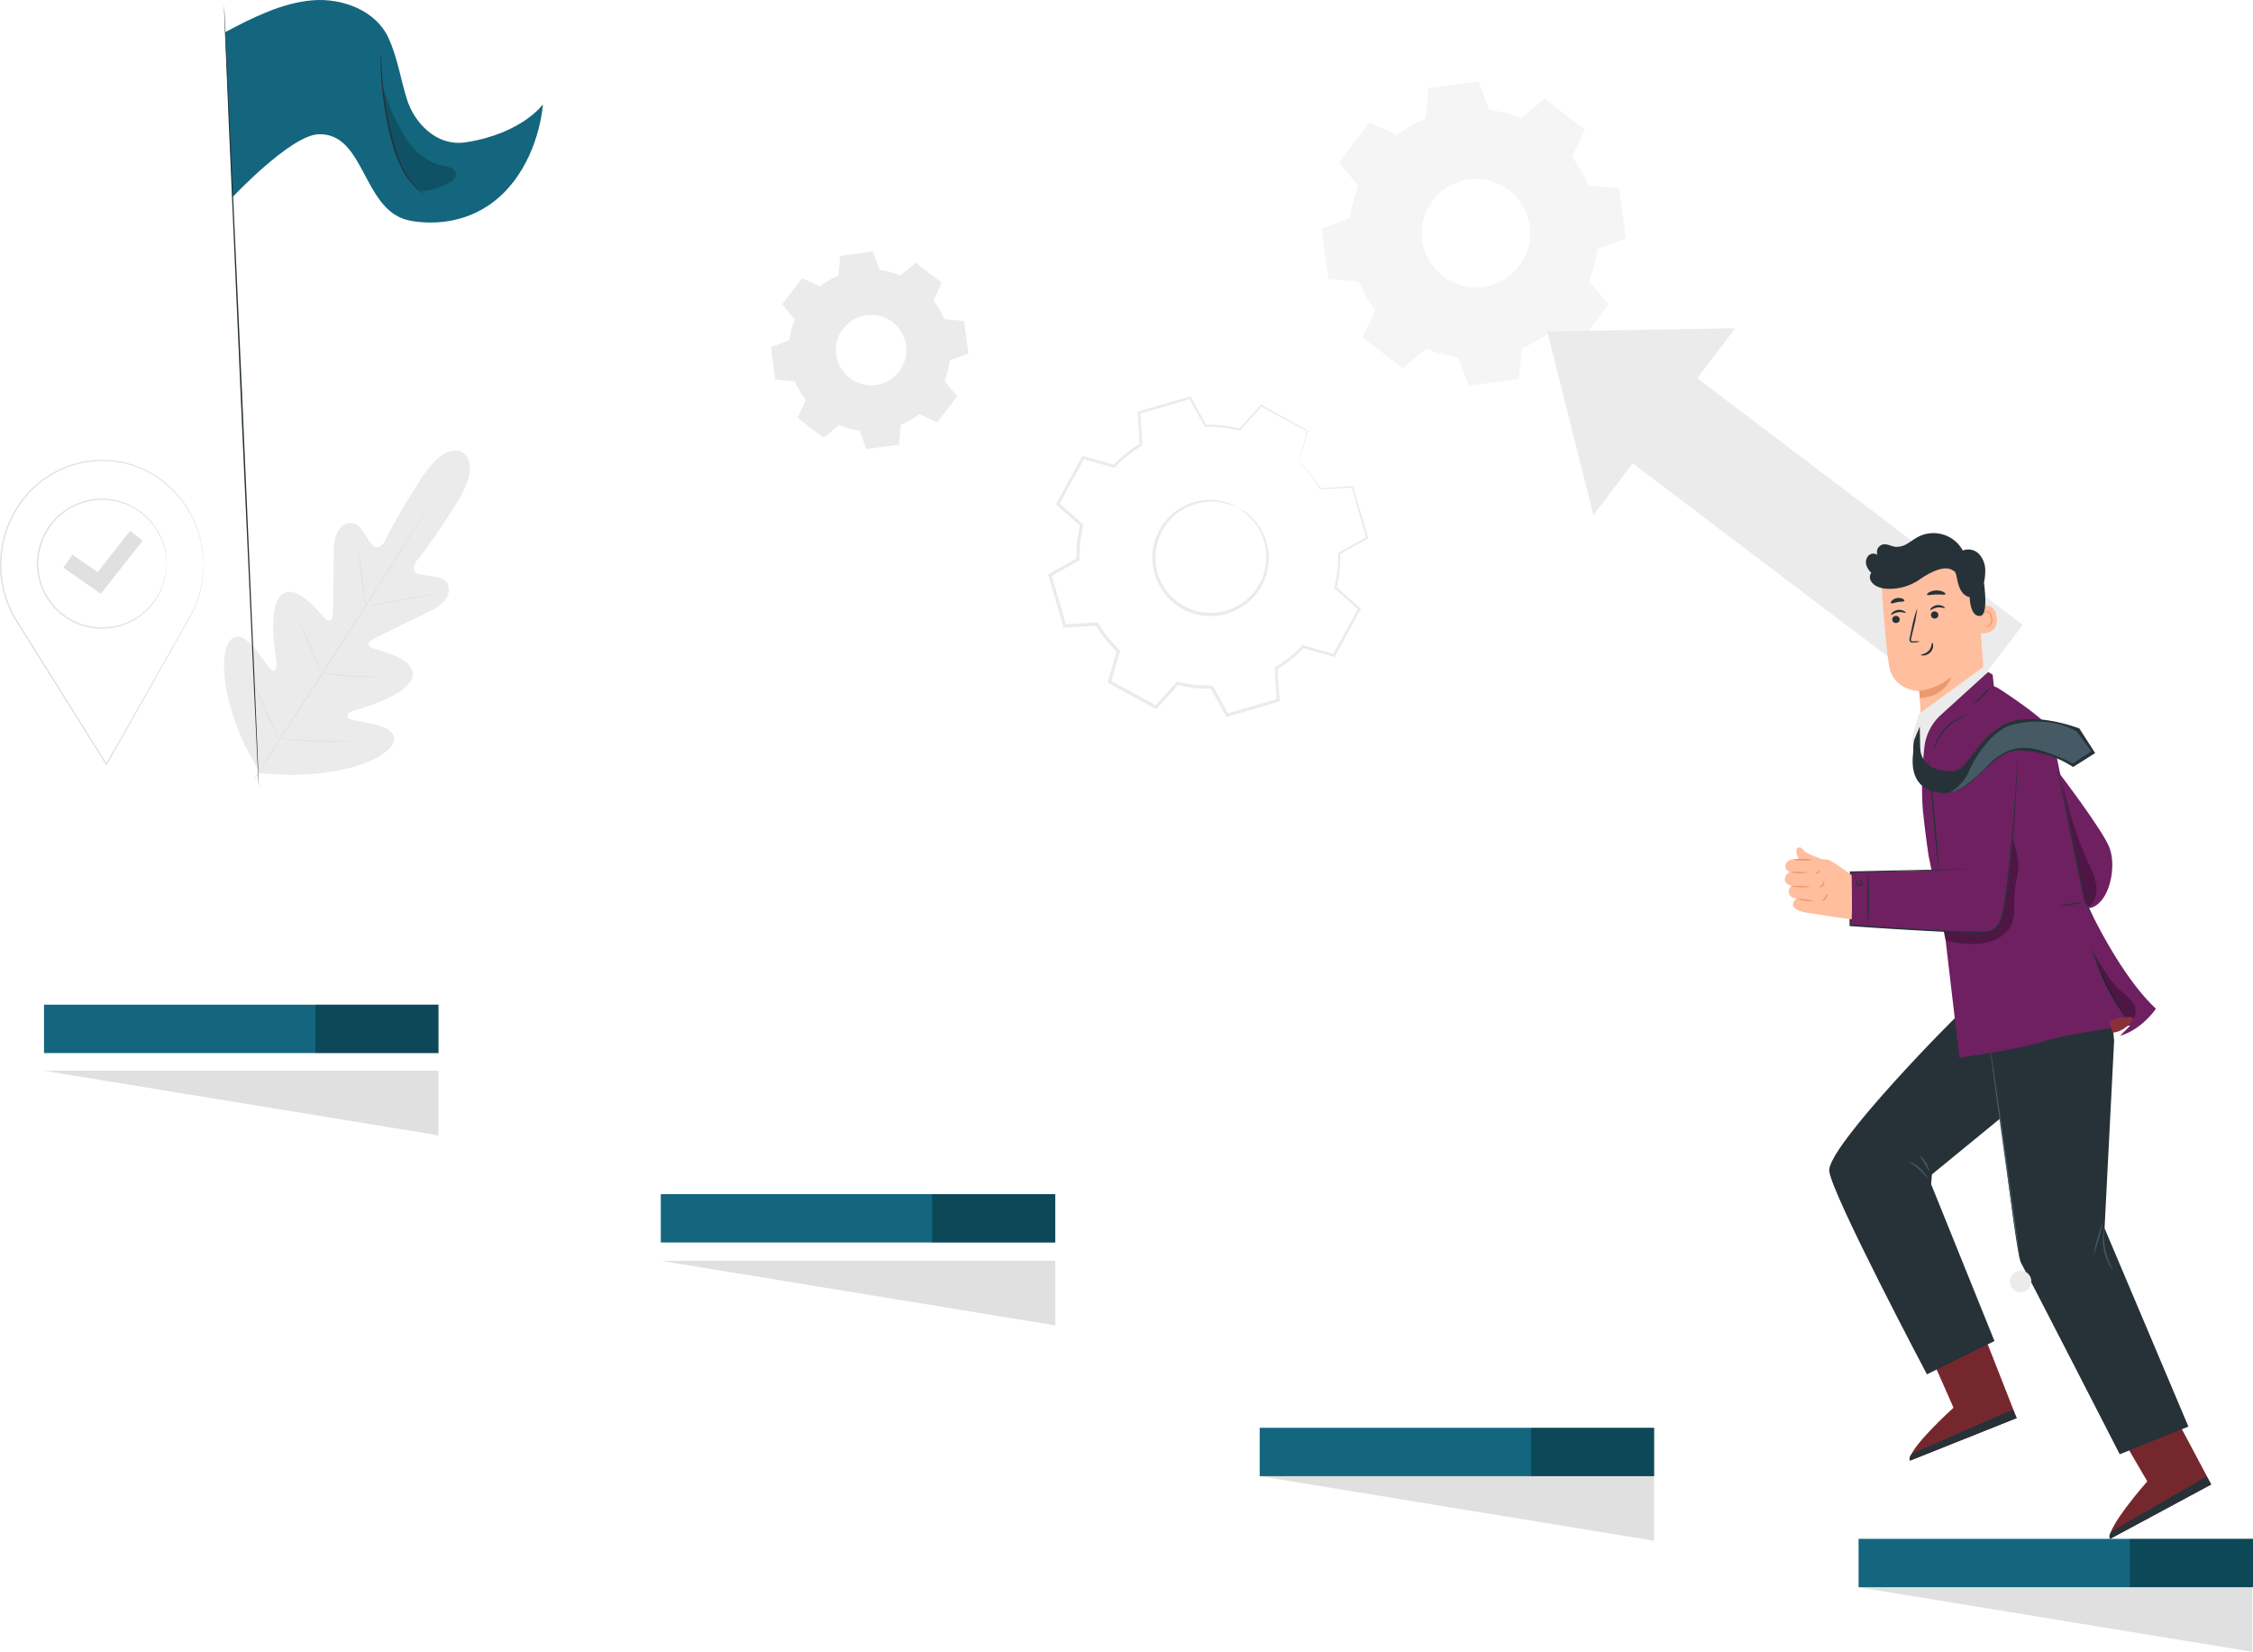 <svg xmlns="http://www.w3.org/2000/svg" width="757.125" height="555.051" viewBox="0 0 757.125 555.051">
  <g id="Group_1457" data-name="Group 1457" transform="translate(-41.785 -38.541)">
    <g id="Group_1277" data-name="Group 1277" transform="translate(41.785 65.856)">
      <g id="Group_1239" data-name="Group 1239" transform="translate(75.284 124.072)">
        <g id="Group_1217" data-name="Group 1217">
          <g id="Group_1216" data-name="Group 1216">
            <path id="Path_1806" data-name="Path 1806" d="M198.167,192.291s-5.536-4.534-14.229,8.928-12.275,21.372-12.275,21.372-2.218,2.78-4.062.626-4.08-7.959-7.657-7.322c-3.709.662-5.308,4.562-5.226,10.543s-.219,19.088-.25,20.273c-.031,1.163-.867,2.8-2.359,1.531s-9.672-12.494-14.767-8.294-2.129,20.823-1.839,22.646-.136,2.546-1.024,2.9-3.282-3.68-5.739-6.778-5.849-6.26-8.587-3.589-4.757,14.707,4.76,35.568l5.043,9.378,10.683.5c22.928-.327,32.942-7.3,34.184-10.921s-3.068-5.329-6.919-6.224-8.521-1.333-8.583-2.286.411-1.647,2.183-2.166,18.064-4.952,19.679-11.354-12.033-8.991-13.815-9.8-.664-2.261.374-2.786c1.058-.536,12.777-6.418,18.216-8.9s8.281-5.6,7.292-9.234c-.955-3.506-7.157-3.041-9.894-3.787s-1.173-3.94-1.173-3.94,5.617-6.622,14.064-20.24,1.8-16.725,1.8-16.725" transform="translate(-117.879 -191.557)" fill="#ebebeb"/>
          </g>
        </g>
        <g id="Group_1220" data-name="Group 1220" transform="translate(10.187 12.777)">
          <g id="Group_1219" data-name="Group 1219">
            <g id="Group_1218" data-name="Group 1218">
              <path id="Path_1807" data-name="Path 1807" d="M128.176,301.943c6.243-9.977,17.637-27.523,27.341-42.637s18.47-28.8,24.763-38.742l7.441-11.784,2.025-3.2.533-.829c.123-.185.192-.276.192-.276s-.05.1-.163.295l-.506.846-1.973,3.235c-1.717,2.809-4.229,6.854-7.352,11.842-6.243,9.977-14.982,23.685-24.682,38.8s-21.128,32.639-27.421,42.583" transform="translate(-128.176 -204.471)" fill="#e0e0e0"/>
            </g>
          </g>
        </g>
        <g id="Group_1223" data-name="Group 1223" transform="translate(44.857 32.585)">
          <g id="Group_1222" data-name="Group 1222">
            <g id="Group_1221" data-name="Group 1221">
              <path id="Path_1808" data-name="Path 1808" d="M163.226,224.492a3.417,3.417,0,0,1,.194.746c.106.484.237,1.188.393,2.059.306,1.742.668,4.16,1.019,6.835.336,2.639.641,5.025.874,6.85.11.822.2,1.516.277,2.074a3.515,3.515,0,0,1,.073.767,3.4,3.4,0,0,1-.2-.745c-.1-.484-.236-1.188-.382-2.061-.289-1.746-.619-4.167-.97-6.842-.356-2.635-.677-5.018-.923-6.841-.114-.822-.211-1.516-.288-2.074A3.533,3.533,0,0,1,163.226,224.492Z" transform="translate(-163.218 -224.492)" fill="#e0e0e0"/>
            </g>
          </g>
        </g>
        <g id="Group_1226" data-name="Group 1226" transform="translate(48.647 48.21)">
          <g id="Group_1225" data-name="Group 1225">
            <g id="Group_1224" data-name="Group 1224">
              <path id="Path_1809" data-name="Path 1809" d="M167.049,244.279c-.016-.09,4.936-1.056,11.058-2.156s11.1-1.921,11.117-1.831-4.934,1.056-11.059,2.157S167.066,244.369,167.049,244.279Z" transform="translate(-167.049 -240.285)" fill="#e0e0e0"/>
            </g>
          </g>
        </g>
        <g id="Group_1229" data-name="Group 1229" transform="translate(32.701 74.729)">
          <g id="Group_1228" data-name="Group 1228">
            <g id="Group_1227" data-name="Group 1227">
              <path id="Path_1810" data-name="Path 1810" d="M150.932,267.1a3.722,3.722,0,0,1,.786.045l2.125.226c1.794.187,4.272.435,7.017.608s5.236.257,7.039.3l2.136.05a3.626,3.626,0,0,1,.785.056,3.6,3.6,0,0,1-.784.072c-.5.025-1.236.046-2.139.054-1.807.019-4.3-.021-7.058-.2s-5.235-.46-7.024-.707c-.894-.128-1.618-.238-2.114-.329A3.556,3.556,0,0,1,150.932,267.1Z" transform="translate(-150.932 -267.09)" fill="#e0e0e0"/>
            </g>
          </g>
        </g>
        <g id="Group_1232" data-name="Group 1232" transform="translate(25.372 57.747)">
          <g id="Group_1231" data-name="Group 1231">
            <g id="Group_1230" data-name="Group 1230">
              <path id="Path_1811" data-name="Path 1811" d="M143.527,249.925a3.063,3.063,0,0,1,.354.635q.347.727.853,1.782c.707,1.511,1.663,3.607,2.7,5.93s1.961,4.436,2.613,5.971q.448,1.079.758,1.825a3.01,3.01,0,0,1,.235.688,3.115,3.115,0,0,1-.353-.635l-.854-1.782c-.706-1.511-1.663-3.607-2.7-5.932s-1.96-4.434-2.612-5.97c-.3-.718-.551-1.329-.757-1.824A3.09,3.09,0,0,1,143.527,249.925Z" transform="translate(-143.524 -249.925)" fill="#e0e0e0"/>
            </g>
          </g>
        </g>
        <g id="Group_1235" data-name="Group 1235" transform="translate(8.767 75.853)">
          <g id="Group_1234" data-name="Group 1234">
            <g id="Group_1233" data-name="Group 1233">
              <path id="Path_1812" data-name="Path 1812" d="M126.743,268.226a5.013,5.013,0,0,1,.445.816l1.1,2.28c.917,1.931,2.164,4.607,3.521,7.573s2.571,5.659,3.434,7.615c.406.938.744,1.719,1.006,2.324a5.029,5.029,0,0,1,.327.87,4.923,4.923,0,0,1-.444-.816c-.287-.595-.657-1.36-1.1-2.279-.917-1.931-2.164-4.608-3.522-7.574s-2.57-5.658-3.433-7.614l-1.006-2.323A5.02,5.02,0,0,1,126.743,268.226Z" transform="translate(-126.741 -268.226)" fill="#e0e0e0"/>
            </g>
          </g>
        </g>
        <g id="Group_1238" data-name="Group 1238" transform="translate(18.516 96.741)">
          <g id="Group_1237" data-name="Group 1237">
            <g id="Group_1236" data-name="Group 1236">
              <path id="Path_1813" data-name="Path 1813" d="M136.594,289.35a5.721,5.721,0,0,1,1,.031l2.7.188c2.283.156,5.439.36,8.927.487s6.65.168,8.939.178l2.711.014a5.7,5.7,0,0,1,1,.044,5.793,5.793,0,0,1-.992.085c-.64.035-1.566.068-2.712.091-2.29.049-5.458.05-8.954-.081s-6.652-.368-8.933-.585c-1.141-.111-2.062-.21-2.7-.293A5.972,5.972,0,0,1,136.594,289.35Z" transform="translate(-136.594 -289.338)" fill="#e0e0e0"/>
            </g>
          </g>
        </g>
      </g>
      <g id="Group_1246" data-name="Group 1246" transform="translate(0 127.196)">
        <g id="Group_1244" data-name="Group 1244">
          <g id="Group_1241" data-name="Group 1241">
            <g id="Group_1240" data-name="Group 1240">
              <path id="Path_1814" data-name="Path 1814" d="M110.178,230.058a28.483,28.483,0,0,1-.276,4.878,35.471,35.471,0,0,1-4.447,13.091l-.1-.179h.215l-.1.18L77.754,297.171l-.174.308-.188-.3L48.1,250.449l-1.441-2.3-.224-.357.421,0h0l-.2.349A35.912,35.912,0,0,1,42.241,235.8a34.177,34.177,0,0,1-.439-6.423q.088-1.6.173-3.179.237-1.569.472-3.122a36.028,36.028,0,0,1,11.958-20.447,34.652,34.652,0,0,1,9.637-5.664l1.274-.475.634-.236.65-.173,2.582-.673a36.017,36.017,0,0,1,5.163-.626,34.725,34.725,0,0,1,5.022.09c.819.065,1.62.242,2.418.356l1.19.192c.391.082.771.2,1.155.3l2.268.614,2.15.819c.352.139.71.261,1.053.414l1,.5,1.961.992a35.514,35.514,0,0,1,11.38,10.5,36.165,36.165,0,0,1,4.958,10.608,32.113,32.113,0,0,1,.874,4.191,23.177,23.177,0,0,1,.331,3.116q.043,1.254.066,1.926c.013.433.007.655.007.655s-.026-.222-.053-.655-.063-1.086-.113-1.92a23.912,23.912,0,0,0-.374-3.1,32.6,32.6,0,0,0-.91-4.163,36.264,36.264,0,0,0-5-10.51A35.346,35.346,0,0,0,92.4,199.34l-1.946-.975-.991-.494c-.339-.149-.695-.268-1.044-.4l-2.129-.805-2.247-.6c-.379-.1-.756-.213-1.143-.293l-1.177-.186c-.79-.11-1.582-.283-2.392-.345a34.269,34.269,0,0,0-4.967-.076,35.729,35.729,0,0,0-5.1.63l-2.55.671-.642.172-.625.234-1.258.472a34.312,34.312,0,0,0-9.51,5.612,35.634,35.634,0,0,0-11.787,20.208q-.23,1.534-.463,3.083-.085,1.564-.169,3.14a33.734,33.734,0,0,0,.437,6.342,35.474,35.474,0,0,0,4.36,12.183l.2.35h-.408l.2-.355,1.441,2.3,29.257,46.753-.362.008,27.87-49.055.1.178h-.217l.1-.18a35.842,35.842,0,0,0,4.527-12.988c.228-1.577.293-2.8.345-3.616.015-.4.026-.707.035-.929S110.178,230.058,110.178,230.058Z" transform="translate(-41.785 -194.715)" fill="#e0e0e0"/>
            </g>
          </g>
          <g id="Group_1243" data-name="Group 1243" transform="translate(12.422 13.068)">
            <g id="Group_1242" data-name="Group 1242">
              <path id="Path_1815" data-name="Path 1815" d="M97.881,229.808a1.991,1.991,0,0,1-.041-.35c-.018-.254-.043-.595-.072-1.027-.015-.229-.031-.48-.048-.756s-.09-.577-.139-.9a15.81,15.81,0,0,0-.452-2.231,20.677,20.677,0,0,0-2.393-5.732,21.466,21.466,0,0,0-25.761-9.21,19.637,19.637,0,0,0-5.43,2.907A19.616,19.616,0,0,0,59,217.044a20.774,20.774,0,0,0-3.077,5.9,21.245,21.245,0,0,0-.036,13.52,20.757,20.757,0,0,0,3.047,5.912,19.567,19.567,0,0,0,4.518,4.565,19.691,19.691,0,0,0,5.416,2.934,21.523,21.523,0,0,0,25.808-9.081A20.675,20.675,0,0,0,97.1,235.07a15.844,15.844,0,0,0,.464-2.228c.05-.326.112-.626.143-.9l.051-.756c.033-.432.058-.773.077-1.026a1.956,1.956,0,0,1,.043-.35,2.049,2.049,0,0,1,0,.351c-.008.254-.019.6-.032,1.031l-.029.762c-.025.278-.079.581-.123.91a15.391,15.391,0,0,1-.425,2.253,20.477,20.477,0,0,1-2.373,5.809,21.793,21.793,0,0,1-14.7,10.3,21.875,21.875,0,0,1-11.48-.95,20.108,20.108,0,0,1-5.533-2.98,20.02,20.02,0,0,1-4.621-4.652,21.181,21.181,0,0,1-3.118-6.036,21.663,21.663,0,0,1,.037-13.812,21.171,21.171,0,0,1,3.149-6.018,20.018,20.018,0,0,1,4.643-4.627,20.112,20.112,0,0,1,5.548-2.951,21.878,21.878,0,0,1,11.483-.892,21.8,21.8,0,0,1,14.646,10.372A20.515,20.515,0,0,1,97.3,224.5a15.259,15.259,0,0,1,.414,2.256c.043.329.1.631.118.91s.018.532.026.762c.011.435.02.777.027,1.032A2.009,2.009,0,0,1,97.881,229.808Z" transform="translate(-54.34 -207.923)" fill="#e0e0e0"/>
            </g>
          </g>
        </g>
        <g id="Group_1245" data-name="Group 1245" transform="translate(21.291 23.873)">
          <path id="Path_1816" data-name="Path 1816" d="M75.891,240,63.3,231.222l3.065-4.392,8.44,5.889,10.919-13.874,4.208,3.312Z" transform="translate(-63.304 -218.845)" fill="#e0e0e0"/>
        </g>
      </g>
      <g id="Group_1254" data-name="Group 1254" transform="translate(444.093)">
        <g id="Group_1253" data-name="Group 1253">
          <g id="Group_1252" data-name="Group 1252">
            <g id="Group_1251" data-name="Group 1251">
              <g id="Group_1250" data-name="Group 1250">
                <g id="Group_1249" data-name="Group 1249">
                  <g id="Group_1248" data-name="Group 1248">
                    <g id="Group_1247" data-name="Group 1247">
                      <path id="Path_1817" data-name="Path 1817" d="M431.479,75.764a41.676,41.676,0,0,1,10.706,2.828l7.869-6.6L463.57,82.284l-4.258,9.343a41.6,41.6,0,0,1,5.579,9.567l10.224.9,2.282,16.833-9.613,3.593a41.51,41.51,0,0,1-2.83,10.708l6.6,7.869-10.286,13.517-9.343-4.258a41.642,41.642,0,0,1-9.569,5.577l-.9,10.224-16.835,2.285-3.592-9.615A41.543,41.543,0,0,1,410.32,156l-7.871,6.6-13.518-10.288,4.261-9.343a41.685,41.685,0,0,1-5.579-9.566l-10.222-.9-2.284-16.833,9.614-3.592a41.517,41.517,0,0,1,2.829-10.709l-6.6-7.869,10.286-13.517,9.344,4.259a41.6,41.6,0,0,1,9.568-5.578l.9-10.223,16.832-2.284,3.6,9.614ZM426.43,98.976a18.226,18.226,0,1,0,18.3,13.94A18.23,18.23,0,0,0,426.43,98.976Z" transform="translate(-375.107 -66.15)" fill="#f5f5f5"/>
                    </g>
                  </g>
                </g>
              </g>
            </g>
          </g>
        </g>
      </g>
      <g id="Group_1262" data-name="Group 1262" transform="translate(259.045 57.192)">
        <g id="Group_1261" data-name="Group 1261">
          <g id="Group_1260" data-name="Group 1260">
            <g id="Group_1259" data-name="Group 1259">
              <g id="Group_1258" data-name="Group 1258">
                <g id="Group_1257" data-name="Group 1257">
                  <g id="Group_1256" data-name="Group 1256">
                    <g id="Group_1255" data-name="Group 1255">
                      <path id="Path_1818" data-name="Path 1818" d="M276.752,130.2a27.041,27.041,0,0,1,6.95,1.835l5.108-4.281,8.775,6.678-2.764,6.065a27.041,27.041,0,0,1,3.621,6.21l6.638.585,1.481,10.926-6.24,2.333a26.95,26.95,0,0,1-1.836,6.95l4.281,5.109-6.677,8.774-6.065-2.764a27.068,27.068,0,0,1-6.211,3.621l-.584,6.637L272.3,190.358l-2.332-6.241a26.963,26.963,0,0,1-6.95-1.836l-5.109,4.282-8.775-6.679,2.765-6.065a27.09,27.09,0,0,1-3.621-6.209l-6.636-.586L240.16,156.1l6.241-2.332a26.921,26.921,0,0,1,1.836-6.951l-4.282-5.109,6.677-8.774L256.7,135.7a27.022,27.022,0,0,1,6.21-3.622l.585-6.636,10.926-1.482,2.333,6.24Zm-3.277,15.068a11.831,11.831,0,1,0,11.882,9.049A11.834,11.834,0,0,0,273.476,145.265Z" transform="translate(-240.16 -123.957)" fill="#ebebeb"/>
                    </g>
                  </g>
                </g>
              </g>
            </g>
          </g>
        </g>
      </g>
      <g id="Group_1273" data-name="Group 1273" transform="translate(352.2 105.893)">
        <g id="Group_1267" data-name="Group 1267" transform="translate(35.035 34.766)">
          <g id="Group_1266" data-name="Group 1266">
            <g id="Group_1265" data-name="Group 1265">
              <g id="Group_1264" data-name="Group 1264">
                <g id="Group_1263" data-name="Group 1263">
                  <path id="Path_1819" data-name="Path 1819" d="M369.507,210.962a14.446,14.446,0,0,1,3.951,2.612,19.028,19.028,0,0,1,6.124,11.257,19.269,19.269,0,0,1-.677,8.971,19.564,19.564,0,0,1-5.648,8.644,19.574,19.574,0,0,1-10.369,4.74,19.5,19.5,0,0,1-20.37-11.173,19.578,19.578,0,0,1-1.576-11.294,19.573,19.573,0,0,1,4.255-9.411,19.278,19.278,0,0,1,7.2-5.39,19.033,19.033,0,0,1,12.784-.883,14.451,14.451,0,0,1,4.325,1.927c-.056.124-1.513-.783-4.432-1.514a19.054,19.054,0,0,0-12.362,1.179,18.674,18.674,0,0,0-10.772,14.246,18.672,18.672,0,0,0,1.551,10.686,18.519,18.519,0,0,0,19.254,10.561,18.677,18.677,0,0,0,9.843-4.434,18.677,18.677,0,0,0,6.226-16.739,19.05,19.05,0,0,0-5.648-11.06C370.981,211.817,369.434,211.076,369.507,210.962Z" transform="translate(-340.689 -208.322)" fill="#ebebeb"/>
                </g>
              </g>
            </g>
          </g>
        </g>
        <g id="Group_1272" data-name="Group 1272">
          <g id="Group_1271" data-name="Group 1271">
            <g id="Group_1270" data-name="Group 1270">
              <g id="Group_1269" data-name="Group 1269">
                <g id="Group_1268" data-name="Group 1268">
                  <path id="Path_1820" data-name="Path 1820" d="M389.535,195.182a4.111,4.111,0,0,1,.146-.655c.128-.484.3-1.133.519-1.972l2.128-7.771.084.2-15.672-8.479.342-.059-7.1,8.09-.128.146-.191-.047a43.581,43.581,0,0,0-11.463-1.213l-.218.006-.107-.192c-1.637-2.93-3.409-6.1-5.253-9.4l.451.185-17.093,5.027.31-.441c.21,3.328.44,6.993.677,10.75l.018.273-.236.142a43.345,43.345,0,0,0-8.954,7.206l-.2.209-.277-.079-10.354-2.949.563-.235c-2.686,4.911-5.582,10.207-8.551,15.635l-.109-.628,8.068,7.127.235.208-.075.308a43.479,43.479,0,0,0-1.236,11.41l.009.321-.282.156-9.417,5.231.255-.62c1.581,5.416,3.276,11.22,4.994,17.105l-.557-.392,10.752-.658.331-.02.171.284a43.2,43.2,0,0,0,7.17,8.941l0,0,0,0c.067.245-.147-.546.15.55l0,.01-.006.021-.011.041-.024.081-.047.163-.094.326-.186.651-.373,1.3-.744,2.6-1.478,5.159-.263-.631,15.623,8.575-.668.116,7.137-8.059.217-.244.317.078a43.172,43.172,0,0,0,11.406,1.254l.323-.008.155.281,5.218,9.423-.6-.248,17.11-4.97-.362.514q-.328-5.472-.643-10.751l-.018-.3.255-.153a43.246,43.246,0,0,0,8.973-7.174l.2-.209.276.079,10.344,2.981-.525.22,8.6-15.605.09.516-8.046-7.155-.178-.159.057-.231a43.472,43.472,0,0,0,1.281-11.446l0-.22.19-.1,9.435-5.192-.153.374c-1.9-6.636-3.524-12.29-4.912-17.13l.251.177-10.754.586-.108.006-.054-.091a45.239,45.239,0,0,0-5.165-7.035l-1.469-1.586a4.452,4.452,0,0,1-.482-.531,5.575,5.575,0,0,1,.547.467c.347.327.873.824,1.537,1.528a42.257,42.257,0,0,1,5.335,6.976l-.162-.085,10.746-.725.195-.013.056.19,5.062,17.085.073.248-.228.127-9.4,5.256.185-.325a44.037,44.037,0,0,1-1.238,11.653l-.121-.389,8.08,7.115.251.222-.161.3c-2.7,4.944-5.536,10.138-8.54,15.64l-.175.319-.351-.1-10.354-2.945.474-.13a44.108,44.108,0,0,1-9.154,7.362l.237-.45.668,10.749.026.4-.389.114-17.1,5-.4.118-.2-.366q-2.581-4.642-5.233-9.413l.477.272a44.159,44.159,0,0,1-11.69-1.27l.531-.165-7.13,8.066-.287.326-.381-.209-15.628-8.567-.384-.21.121-.421,1.478-5.16.743-2.6.373-1.3.186-.652.094-.325.047-.163.023-.081.012-.041.006-.021,0-.01c.3,1.094.082.3.147.546l0,0,0,0a44.238,44.238,0,0,1-7.351-9.169l.5.263-10.751.654-.435.026-.123-.418L305.4,233.37l-.12-.413.375-.209,9.424-5.218-.273.477a44.437,44.437,0,0,1,1.284-11.685l.16.514-8.053-7.143-.306-.271.2-.357,8.59-15.613.188-.343.376.108,10.344,2.98-.472.129a44.127,44.127,0,0,1,9.171-7.33l-.218.415c-.222-3.758-.438-7.423-.634-10.752l-.021-.345.33-.1,17.117-4.947.3-.087.149.272,5.2,9.435-.324-.186a44.1,44.1,0,0,1,11.635,1.309l-.318.1,7.167-8.034.148-.167.194.108,15.572,8.66.125.069-.041.133c-.991,3.319-1.755,5.878-2.286,7.652-.259.841-.459,1.49-.609,1.975A5.068,5.068,0,0,1,389.535,195.182Z" transform="translate(-305.277 -173.182)" fill="#ebebeb"/>
                </g>
              </g>
            </g>
          </g>
        </g>
      </g>
      <g id="Group_1276" data-name="Group 1276" transform="translate(519.947 83.001)">
        <g id="Group_1274" data-name="Group 1274">
          <path id="Path_1821" data-name="Path 1821" d="M432.615,212.827,417.09,151.088l63.168-1.044Z" transform="translate(-417.09 -150.044)" fill="#ebebeb"/>
        </g>
        <g id="Group_1275" data-name="Group 1275" transform="translate(22.422 11.994)">
          <rect id="Rectangle_736" data-name="Rectangle 736" width="35.895" height="145.158" transform="matrix(0.604, -0.797, 0.797, 0.604, 0, 28.594)" fill="#ebebeb"/>
        </g>
      </g>
    </g>
    <g id="Group_1430" data-name="Group 1430" transform="translate(641.609 217.694)">
      <path id="Path_1822" data-name="Path 1822" d="M546.931,372.947l8.024,18.192s-15.8,14.267-14.641,17.773l35.833-14.291-11.339-28.86Z" transform="translate(-498.277 -97.256)" fill="#e8505b"/>
      <path id="Path_1823" data-name="Path 1823" d="M546.931,372.947l8.024,18.192s-15.8,14.267-14.641,17.773l35.833-14.291-11.339-28.86Z" transform="translate(-498.277 -97.256)" opacity="0.5"/>
      <path id="Path_1824" data-name="Path 1824" d="M576.146,394.9l-1.256-2.864L541,406.809s-1.319,1.331-.691,2.382Z" transform="translate(-498.276 -97.535)" fill="#263238"/>
      <path id="Path_1825" data-name="Path 1825" d="M610.756,398.973,620.8,416.133s-14.069,15.973-12.521,19.325l33.971-18.28L627.7,389.8Z" transform="translate(-499 -97.511)" fill="#e8505b"/>
      <path id="Path_1826" data-name="Path 1826" d="M610.756,398.973,620.8,416.133s-14.069,15.973-12.521,19.325l33.971-18.28L627.7,389.8Z" transform="translate(-499 -97.511)" opacity="0.5"/>
      <path id="Path_1827" data-name="Path 1827" d="M642.249,417.443l-1.574-2.7-31.983,18.538s-1.158,1.471-.414,2.445Z" transform="translate(-498.999 -97.777)" fill="#263238"/>
      <g id="Group_1358" data-name="Group 1358" transform="translate(27.232)">
        <g id="Group_1354" data-name="Group 1354" transform="translate(5.098 11.028)">
          <g id="Group_1290" data-name="Group 1290">
            <g id="Group_1289" data-name="Group 1289">
              <g id="Group_1288" data-name="Group 1288">
                <g id="Group_1282" data-name="Group 1282">
                  <g id="Group_1281" data-name="Group 1281">
                    <g id="Group_1280" data-name="Group 1280">
                      <g id="Group_1279" data-name="Group 1279">
                        <g id="Group_1278" data-name="Group 1278">
                          <path id="Path_1828" data-name="Path 1828" d="M566.094,155.208l-22.02,1.716-.731-12.328s-8.883-.13-10.211-8.805-2.629-28.844-2.629-28.844h0a30.5,30.5,0,0,1,30.886-.452l1.428.81Z" transform="translate(-530.503 -102.518)" fill="#ffbe9d"/>
                        </g>
                      </g>
                    </g>
                  </g>
                </g>
                <g id="Group_1287" data-name="Group 1287" transform="translate(12.808 37.141)">
                  <g id="Group_1286" data-name="Group 1286">
                    <g id="Group_1285" data-name="Group 1285">
                      <g id="Group_1284" data-name="Group 1284">
                        <g id="Group_1283" data-name="Group 1283">
                          <path id="Path_1829" data-name="Path 1829" d="M543.449,144.871a20.406,20.406,0,0,0,10.877-4.813s-1.925,6.824-10.708,7.26Z" transform="translate(-543.449 -140.058)" fill="#eb996e"/>
                        </g>
                      </g>
                    </g>
                  </g>
                </g>
              </g>
            </g>
          </g>
          <g id="Group_1302" data-name="Group 1302" transform="translate(32.508 13.339)">
            <g id="Group_1295" data-name="Group 1295">
              <g id="Group_1294" data-name="Group 1294">
                <g id="Group_1293" data-name="Group 1293">
                  <g id="Group_1292" data-name="Group 1292">
                    <g id="Group_1291" data-name="Group 1291">
                      <path id="Path_1830" data-name="Path 1830" d="M563.361,116.6c.139-.085,5.723-2.606,6.368,3.363s-5.479,5.385-5.509,5.215S563.361,116.6,563.361,116.6Z" transform="translate(-563.361 -116)" fill="#ffbe9d"/>
                    </g>
                  </g>
                </g>
              </g>
            </g>
            <g id="Group_1301" data-name="Group 1301" transform="translate(2.39 1.871)">
              <g id="Group_1300" data-name="Group 1300">
                <g id="Group_1299" data-name="Group 1299">
                  <g id="Group_1298" data-name="Group 1298">
                    <g id="Group_1297" data-name="Group 1297">
                      <g id="Group_1296" data-name="Group 1296">
                        <path id="Path_1831" data-name="Path 1831" d="M565.825,122.74c.024-.022.112.061.3.124a1.049,1.049,0,0,0,.78-.068,2.586,2.586,0,0,0,.94-2.437,3.443,3.443,0,0,0-.451-1.457,1.207,1.207,0,0,0-.869-.713.531.531,0,0,0-.583.351c-.062.175-.011.291-.042.3-.015.017-.14-.086-.118-.337a.669.669,0,0,1,.194-.4.794.794,0,0,1,.559-.214,1.469,1.469,0,0,1,1.186.807,3.549,3.549,0,0,1,.54,1.625,2.714,2.714,0,0,1-1.238,2.742,1.12,1.12,0,0,1-.968-.054C565.852,122.883,565.806,122.754,565.825,122.74Z" transform="translate(-565.776 -117.891)" fill="#eb996e"/>
                      </g>
                    </g>
                  </g>
                </g>
              </g>
            </g>
          </g>
          <g id="Group_1353" data-name="Group 1353" transform="translate(3.257 8.223)">
            <g id="Group_1352" data-name="Group 1352">
              <g id="Group_1341" data-name="Group 1341" transform="translate(0.078 4.924)">
                <g id="Group_1340" data-name="Group 1340">
                  <g id="Group_1339" data-name="Group 1339">
                    <g id="Group_1314" data-name="Group 1314" transform="translate(0 1.597)">
                      <g id="Group_1307" data-name="Group 1307" transform="translate(0.409 2.037)">
                        <g id="Group_1306" data-name="Group 1306">
                          <g id="Group_1305" data-name="Group 1305">
                            <g id="Group_1304" data-name="Group 1304">
                              <g id="Group_1303" data-name="Group 1303">
                                <path id="Path_1832" data-name="Path 1832" d="M534.293,120.784a1.254,1.254,0,0,0,1.373,1.083,1.2,1.2,0,0,0,1.122-1.3,1.254,1.254,0,0,0-1.372-1.084A1.2,1.2,0,0,0,534.293,120.784Z" transform="translate(-534.287 -119.479)" fill="#263238"/>
                              </g>
                            </g>
                          </g>
                        </g>
                      </g>
                      <g id="Group_1313" data-name="Group 1313">
                        <g id="Group_1312" data-name="Group 1312">
                          <g id="Group_1311" data-name="Group 1311">
                            <g id="Group_1310" data-name="Group 1310">
                              <g id="Group_1309" data-name="Group 1309">
                                <g id="Group_1308" data-name="Group 1308">
                                  <path id="Path_1833" data-name="Path 1833" d="M533.9,119.1c.177.14,1.019-.689,2.356-.873,1.332-.2,2.408.346,2.531.162.06-.082-.138-.352-.607-.6a3.439,3.439,0,0,0-2.054-.329,3.3,3.3,0,0,0-1.846.9C533.914,118.726,533.817,119.038,533.9,119.1Z" transform="translate(-533.873 -117.42)" fill="#263238"/>
                                </g>
                              </g>
                            </g>
                          </g>
                        </g>
                      </g>
                    </g>
                    <g id="Group_1326" data-name="Group 1326" transform="translate(13.163)">
                      <g id="Group_1319" data-name="Group 1319" transform="translate(0.235 2.131)">
                        <g id="Group_1318" data-name="Group 1318">
                          <g id="Group_1317" data-name="Group 1317">
                            <g id="Group_1316" data-name="Group 1316">
                              <g id="Group_1315" data-name="Group 1315">
                                <path id="Path_1834" data-name="Path 1834" d="M547.422,119.265a1.253,1.253,0,0,0,1.372,1.083,1.2,1.2,0,0,0,1.122-1.3,1.253,1.253,0,0,0-1.371-1.084A1.2,1.2,0,0,0,547.422,119.265Z" transform="translate(-547.416 -117.96)" fill="#263238"/>
                              </g>
                            </g>
                          </g>
                        </g>
                      </g>
                      <g id="Group_1325" data-name="Group 1325">
                        <g id="Group_1324" data-name="Group 1324">
                          <g id="Group_1323" data-name="Group 1323">
                            <g id="Group_1322" data-name="Group 1322">
                              <g id="Group_1321" data-name="Group 1321">
                                <g id="Group_1320" data-name="Group 1320">
                                  <path id="Path_1835" data-name="Path 1835" d="M547.207,117.486c.177.14,1.02-.689,2.356-.872,1.332-.2,2.408.345,2.531.161.06-.082-.136-.352-.608-.6a3.433,3.433,0,0,0-2.053-.33,3.3,3.3,0,0,0-1.846.9C547.219,117.112,547.122,117.424,547.207,117.486Z" transform="translate(-547.178 -115.807)" fill="#263238"/>
                                </g>
                              </g>
                            </g>
                          </g>
                        </g>
                      </g>
                    </g>
                    <g id="Group_1332" data-name="Group 1332" transform="translate(6.186 1.052)">
                      <g id="Group_1331" data-name="Group 1331">
                        <g id="Group_1330" data-name="Group 1330">
                          <g id="Group_1329" data-name="Group 1329">
                            <g id="Group_1328" data-name="Group 1328">
                              <g id="Group_1327" data-name="Group 1327">
                                <path id="Path_1836" data-name="Path 1836" d="M543.678,128.083a8.884,8.884,0,0,0-2.225-.086c-.345.012-.678-.01-.768-.234a1.744,1.744,0,0,1,.085-1.043q.307-1.306.643-2.74a44.925,44.925,0,0,0,1.31-7.111,45.291,45.291,0,0,0-1.879,6.989c-.209.96-.41,1.874-.6,2.748a2,2,0,0,0,.011,1.363.865.865,0,0,0,.631.419,2.3,2.3,0,0,0,.591,0A8.775,8.775,0,0,0,543.678,128.083Z" transform="translate(-540.125 -116.87)" fill="#263238"/>
                              </g>
                            </g>
                          </g>
                        </g>
                      </g>
                    </g>
                    <g id="Group_1338" data-name="Group 1338" transform="translate(10.04 12.635)">
                      <g id="Group_1337" data-name="Group 1337">
                        <g id="Group_1336" data-name="Group 1336">
                          <g id="Group_1335" data-name="Group 1335">
                            <g id="Group_1334" data-name="Group 1334">
                              <g id="Group_1333" data-name="Group 1333">
                                <path id="Path_1837" data-name="Path 1837" d="M547.78,128.579c-.22.018-.019,1.468-1.114,2.671s-2.662,1.261-2.644,1.465c-.008.094.384.234,1.038.159a3.643,3.643,0,0,0,2.219-1.142,3.168,3.168,0,0,0,.841-2.226C548.089,128.893,547.877,128.556,547.78,128.579Z" transform="translate(-544.021 -128.578)" fill="#263238"/>
                              </g>
                            </g>
                          </g>
                        </g>
                      </g>
                    </g>
                  </g>
                </g>
              </g>
              <g id="Group_1346" data-name="Group 1346" transform="translate(12.174)">
                <g id="Group_1345" data-name="Group 1345">
                  <g id="Group_1344" data-name="Group 1344">
                    <g id="Group_1343" data-name="Group 1343">
                      <g id="Group_1342" data-name="Group 1342">
                        <path id="Path_1838" data-name="Path 1838" d="M546.115,112.248c.182.344,1.492-.016,3.085-.046,1.593-.064,2.922.218,3.083-.138.071-.169-.2-.48-.757-.759a5.361,5.361,0,0,0-4.7.14C546.283,111.757,546.034,112.083,546.115,112.248Z" transform="translate(-546.1 -110.83)" fill="#263238"/>
                      </g>
                    </g>
                  </g>
                </g>
              </g>
              <g id="Group_1351" data-name="Group 1351" transform="translate(0 2.522)">
                <g id="Group_1350" data-name="Group 1350">
                  <g id="Group_1349" data-name="Group 1349">
                    <g id="Group_1348" data-name="Group 1348">
                      <g id="Group_1347" data-name="Group 1347">
                        <path id="Path_1839" data-name="Path 1839" d="M533.848,115.122c.278.27,1.154-.174,2.258-.344,1.1-.209,2.072-.083,2.243-.43.073-.168-.117-.451-.567-.681a3.306,3.306,0,0,0-3.626.625C533.809,114.658,533.725,114.989,533.848,115.122Z" transform="translate(-533.795 -113.379)" fill="#263238"/>
                      </g>
                    </g>
                  </g>
                </g>
              </g>
            </g>
          </g>
        </g>
        <g id="Group_1357" data-name="Group 1357">
          <g id="Group_1356" data-name="Group 1356">
            <g id="Group_1355" data-name="Group 1355">
              <path id="Path_1840" data-name="Path 1840" d="M525.442,101.936a3.239,3.239,0,0,1,.782-3.032,2.3,2.3,0,0,1,2.98-.194,2.681,2.681,0,0,1,1.829-3.542c1.4-.289,2.764.611,4.187.794a6.516,6.516,0,0,0,3.992-1.039c1.213-.7,2.314-1.583,3.55-2.241a11.221,11.221,0,0,1,15.131,4.526,4.984,4.984,0,0,1,5.512,1.246,8.173,8.173,0,0,1,2.041,5.528,18.26,18.26,0,0,1-.445,4.04c.016.112.042.22.056.332.582,4.791.83,10.479-1.2,10.8-3.546.555-3.641-6.26-3.641-6.26-4.6-1.071-3.892-7.835-5.122-8.672s-3.835-2.821-12.309,3.129a17.853,17.853,0,0,1-10.669,2.695c-.077,0-.155-.006-.234-.014l-.053,0c-.03,0-.051-.015-.08-.02a8.269,8.269,0,0,1-2.481-.664,4.674,4.674,0,0,1-2.232-1.874,2.56,2.56,0,0,1,.116-2.791A5.624,5.624,0,0,1,525.442,101.936Z" transform="translate(-525.35 -91.372)" fill="#263238"/>
            </g>
          </g>
        </g>
      </g>
      <g id="Group_1359" data-name="Group 1359" transform="translate(45.138 44.669)">
        <path id="Path_1841" data-name="Path 1841" d="M543.449,152.511l.983,34.5L565.9,140.8l-.538-4.278Z" transform="translate(-543.449 -136.521)" fill="#ebebeb"/>
      </g>
      <g id="Group_1372" data-name="Group 1372" transform="translate(14.885 152.721)">
        <g id="Group_1360" data-name="Group 1360" transform="translate(0 7.144)">
          <path id="Path_1842" data-name="Path 1842" d="M557.365,256.923c-.786.257-45.482,45.459-44.478,53.579s32.821,68.25,32.821,68.25l22.7-11.193-21.294-52.716.279-3.27,26.024-21.326-1.39-34.3Z" transform="translate(-512.871 -255.952)" fill="#263238"/>
        </g>
        <g id="Group_1361" data-name="Group 1361" transform="translate(54.132)">
          <path id="Path_1843" data-name="Path 1843" d="M567.585,265.753c.519.789,8.259,71.8,10.334,75.477s33.163,64.3,33.163,64.3l23.082-9.3L605.986,329.6l3.212-63.062-1.739-17.806-34.848,7.144Z" transform="translate(-567.585 -248.731)" fill="#263238"/>
        </g>
        <g id="Group_1363" data-name="Group 1363" transform="translate(54.106 20.65)">
          <g id="Group_1362" data-name="Group 1362">
            <path id="Path_1844" data-name="Path 1844" d="M577.514,340.2a3.941,3.941,0,0,1-.151-.711c-.084-.516-.2-1.2-.335-2.05-.279-1.837-.668-4.4-1.145-7.555l-3.588-24.948c-1.343-9.73-2.557-18.537-3.446-24.973-.412-3.159-.747-5.733-.987-7.576q-.151-1.287-.243-2.063a3.864,3.864,0,0,1-.051-.724,3.936,3.936,0,0,1,.15.709c.084.516.2,1.2.335,2.05.278,1.837.668,4.4,1.145,7.554.925,6.432,2.19,15.231,3.589,24.954,1.342,9.727,2.557,18.533,3.445,24.969.411,3.159.747,5.733.987,7.576.1.859.183,1.544.244,2.064A4.071,4.071,0,0,1,577.514,340.2Z" transform="translate(-567.559 -269.603)" fill="#455a64"/>
          </g>
        </g>
        <g id="Group_1365" data-name="Group 1365" transform="translate(88.767 78.831)">
          <g id="Group_1364" data-name="Group 1364">
            <path id="Path_1845" data-name="Path 1845" d="M605.772,328.41a67.41,67.41,0,0,1-3.161,11.119,67.631,67.631,0,0,1,3.161-11.119Z" transform="translate(-602.593 -328.41)" fill="#455a64"/>
          </g>
        </g>
        <g id="Group_1367" data-name="Group 1367" transform="translate(91.95 80.967)">
          <g id="Group_1366" data-name="Group 1366">
            <path id="Path_1846" data-name="Path 1846" d="M609.3,344.517a6.481,6.481,0,0,1-1.259-1.752,17.261,17.261,0,0,1-2.15-10.083,6.43,6.43,0,0,1,.436-2.113,22.537,22.537,0,0,0,2.973,13.948Z" transform="translate(-605.811 -330.569)" fill="#455a64"/>
          </g>
        </g>
        <g id="Group_1369" data-name="Group 1369" transform="translate(26.796 58.375)">
          <g id="Group_1368" data-name="Group 1368">
            <path id="Path_1847" data-name="Path 1847" d="M539.958,307.745a12.172,12.172,0,0,1,6.385,5.823c-.125.083-1.226-1.533-2.993-3.13S539.888,307.877,539.958,307.745Z" transform="translate(-539.956 -307.734)" fill="#455a64"/>
          </g>
        </g>
        <g id="Group_1371" data-name="Group 1371" transform="translate(30.295 56.283)">
          <g id="Group_1370" data-name="Group 1370">
            <path id="Path_1848" data-name="Path 1848" d="M543.5,305.625a9.891,9.891,0,0,1,3.448,5.583,29.8,29.8,0,0,1-1.67-2.826A29.536,29.536,0,0,1,543.5,305.625Z" transform="translate(-543.492 -305.619)" fill="#455a64"/>
          </g>
        </g>
      </g>
      <g id="Group_1402" data-name="Group 1402" transform="translate(21.728 46.641)">
        <g id="Group_1374" data-name="Group 1374" transform="translate(24.376)">
          <g id="Group_1373" data-name="Group 1373">
            <path id="Path_1849" data-name="Path 1849" d="M546.6,200.25l5.714,28.346,4.65,39.558s19.17-2.677,27.34-5.263c9.476-3,30.1-5.554,30.1-5.554l-3.476,3.439c7.378-2.066,12.075-9.106,12.075-9.106-12.716-11.793-23.562-36.053-23.562-36.053l-9.669-48.007s-1.468-6.772-2.354-9.784-15.568-12.726-17.6-13.954l-1.279-.6-.407-3.848-1.513-.905-15.889,14.435a17.218,17.218,0,0,0-5.529,10.788A124.51,124.51,0,0,0,544.5,181.8C544.685,187.419,546.6,200.25,546.6,200.25Z" transform="translate(-544.425 -138.514)" fill="#6f2061"/>
          </g>
        </g>
        <g id="Group_1384" data-name="Group 1384" transform="translate(0 12.055)">
          <g id="Group_1375" data-name="Group 1375" transform="translate(0.238)">
            <path id="Path_1850" data-name="Path 1850" d="M557.244,151.275s-8.395,4.5-9.85,8.32,2.873,45.692,2.873,45.692l-30.145.566-.094,17.962s47.88,3.783,49.744,1.2c2.519-3.5,5.446-36.22,5.446-36.22l1.087-23.542S573.529,147.295,557.244,151.275Z" transform="translate(-520.028 -150.699)" fill="#6f2061"/>
          </g>
          <g id="Group_1377" data-name="Group 1377" transform="translate(31.695 43.747)" opacity="0.3">
            <g id="Group_1376" data-name="Group 1376">
              <path id="Path_1851" data-name="Path 1851" d="M552.388,229.2a28.834,28.834,0,0,0,12.065,1.128c4.246-.395,8.566-2.718,10.172-6.668,1.229-3.025.716-6.434.9-9.694.162-2.833.864-5.6,1.291-8.406s-1.026-7.959-1.951-10.641c0,0-1.075,19.438-4.116,27.6a6.683,6.683,0,0,1-1.864,2.98c-1.075.866-2.566.942-3.94,1.085-3.847.4-13.125-.265-13.125-.265" transform="translate(-551.823 -194.916)"/>
            </g>
          </g>
          <g id="Group_1379" data-name="Group 1379" transform="translate(0 17.092)">
            <g id="Group_1378" data-name="Group 1378">
              <path id="Path_1852" data-name="Path 1852" d="M576.252,167.975a2.631,2.631,0,0,1,0,.427c-.012.3-.028.718-.047,1.251-.054,1.124-.133,2.74-.232,4.809-.11,2.1-.243,4.648-.4,7.607-.182,2.964-.279,6.347-.643,10.069-.324,3.724-.714,7.8-1.182,12.171-.485,4.369-1,9.039-1.834,13.923a30.338,30.338,0,0,1-.828,3.692,7.206,7.206,0,0,1-2.174,3.256,5.5,5.5,0,0,1-3.751,1.34c-1.33.03-2.661,0-4.008-.021-5.381-.133-10.943-.409-16.638-.717-8.556-.473-16.8-1.006-24.508-1.547l-.222-.016V224c.039-6.379.075-12.39.108-17.933l0-.207.206,0,29.1-.625,8.139-.141,2.143-.021c.485,0,.735.016.735.016s-.249.028-.733.05l-2.142.085-8.137.258-29.091.8.207-.212c-.018,5.543-.038,11.554-.059,17.933l-.22-.237c7.7.526,15.949,1.052,24.5,1.525,5.692.309,11.251.588,16.621.727,1.341.018,2.673.053,3.982.026a5.027,5.027,0,0,0,3.464-1.225,6.732,6.732,0,0,0,2.035-3.042,30.121,30.121,0,0,0,.817-3.621c.841-4.857,1.374-9.525,1.877-13.887.485-4.366.894-8.438,1.241-12.158.386-3.717.508-7.1.716-10.057.187-2.956.349-5.506.482-7.6.141-2.066.249-3.679.326-4.8.041-.531.073-.945.1-1.249A2.885,2.885,0,0,1,576.252,167.975Z" transform="translate(-519.787 -167.975)" fill="#263238"/>
            </g>
          </g>
          <g id="Group_1381" data-name="Group 1381" transform="translate(5.949 55.433)">
            <g id="Group_1380" data-name="Group 1380">
              <path id="Path_1853" data-name="Path 1853" d="M526.007,224.147a76.628,76.628,0,0,1-.2-8.71,76.9,76.9,0,0,1,.294-8.708,76.3,76.3,0,0,1,.2,8.71A76.934,76.934,0,0,1,526.007,224.147Z" transform="translate(-525.8 -206.728)" fill="#263238"/>
            </g>
          </g>
          <g id="Group_1383" data-name="Group 1383" transform="translate(2.244 57.926)">
            <g id="Group_1382" data-name="Group 1382">
              <path id="Path_1854" data-name="Path 1854" d="M522.77,209.483c-.057-.033.243-.368.816-.178a.927.927,0,0,1,.61.8,1.093,1.093,0,0,1-.612,1.076,1.122,1.122,0,0,1-1.212-.224,1.015,1.015,0,0,1-.295-.949c.136-.569.532-.69.545-.632.048.056-.188.266-.2.675a.685.685,0,0,0,.249.565.708.708,0,0,0,.7.113.679.679,0,0,0,.361-.6.582.582,0,0,0-.3-.5C523.092,209.417,522.8,209.548,522.77,209.483Z" transform="translate(-522.055 -209.247)" fill="#263238"/>
            </g>
          </g>
        </g>
        <g id="Group_1385" data-name="Group 1385" transform="translate(69.847 33.209)">
          <path id="Path_1855" data-name="Path 1855" d="M590.385,172.08s15.682,20.5,17.593,26.093.434,13.611-2.759,17.446-5.77,2.278-5.77,2.278Z" transform="translate(-590.385 -172.08)" fill="#6f2061"/>
        </g>
        <g id="Group_1387" data-name="Group 1387" transform="translate(70.404 77.337)">
          <g id="Group_1386" data-name="Group 1386">
            <path id="Path_1856" data-name="Path 1856" d="M598.893,216.726a32.865,32.865,0,0,1-7.944,1.363,32.892,32.892,0,0,1,7.944-1.363Z" transform="translate(-590.949 -216.683)" fill="#263238"/>
          </g>
        </g>
        <g id="Group_1389" data-name="Group 1389" transform="translate(81.357 92.498)">
          <g id="Group_1388" data-name="Group 1388">
            <path id="Path_1857" data-name="Path 1857" d="M602.026,232.007a5.274,5.274,0,0,1,.425,1.082c.238.706.6,1.724,1.064,2.971a88.209,88.209,0,0,0,4.213,9.5A100.024,100.024,0,0,0,613,254.53c.732,1.113,1.337,2.007,1.759,2.622a5.322,5.322,0,0,1,.612.988,5.144,5.144,0,0,1-.768-.874c-.472-.581-1.122-1.446-1.894-2.539a76.93,76.93,0,0,1-5.42-8.937,69.884,69.884,0,0,1-4.1-9.613c-.425-1.268-.736-2.306-.918-3.032A5.251,5.251,0,0,1,602.026,232.007Z" transform="translate(-602.019 -232.007)" fill="#263238"/>
          </g>
        </g>
        <g id="Group_1391" data-name="Group 1391" transform="translate(82.429 94.928)" opacity="0.3">
          <g id="Group_1390" data-name="Group 1390">
            <path id="Path_1858" data-name="Path 1858" d="M603.1,234.463c2.485,4.429,5.04,8.945,8.826,12.33a22.828,22.828,0,0,1,3.852,3.731c1.019,1.475,1.459,3.538.491,5.047a1.584,1.584,0,0,1-1.563.845,2,2,0,0,1-1.023-.83,61.078,61.078,0,0,1-10.413-20.446" transform="translate(-603.103 -234.463)"/>
          </g>
        </g>
        <g id="Group_1393" data-name="Group 1393" transform="translate(71.164 36.301)" opacity="0.3">
          <g id="Group_1392" data-name="Group 1392">
            <path id="Path_1859" data-name="Path 1859" d="M600.911,217.854c2.148-1.542,2.9-4.478,2.581-7.1a26.3,26.3,0,0,0-2.605-7.457,122.776,122.776,0,0,1-7.638-22.4l-1.533-5.688,7.758,40.583Z" transform="translate(-591.717 -175.205)"/>
          </g>
        </g>
        <g id="Group_1395" data-name="Group 1395" transform="translate(41.532 4.962)">
          <g id="Group_1394" data-name="Group 1394">
            <path id="Path_1860" data-name="Path 1860" d="M561.77,149.376a34.69,34.69,0,0,1,2.922-2.92,34.782,34.782,0,0,1,2.92-2.924,17.347,17.347,0,0,1-5.842,5.843Z" transform="translate(-561.766 -143.529)" fill="#263238"/>
          </g>
        </g>
        <g id="Group_1397" data-name="Group 1397" transform="translate(28.3 14.273)">
          <g id="Group_1396" data-name="Group 1396">
            <path id="Path_1861" data-name="Path 1861" d="M560.043,152.951c.025.083-.905.363-2.293,1.05a18.228,18.228,0,0,0-8.324,8.423c-.67,1.4-.938,2.329-1.022,2.305-.034-.009.007-.248.108-.678a11.3,11.3,0,0,1,.594-1.771,16.375,16.375,0,0,1,8.5-8.6,11.189,11.189,0,0,1,1.763-.614A1.855,1.855,0,0,1,560.043,152.951Z" transform="translate(-548.391 -152.94)" fill="#263238"/>
          </g>
        </g>
        <g id="Group_1399" data-name="Group 1399" transform="translate(70.119 33.646)">
          <g id="Group_1398" data-name="Group 1398">
            <path id="Path_1862" data-name="Path 1862" d="M602.61,221.9a1.667,1.667,0,0,1-.246-.394l-.628-1.176-2.257-4.416-.009-.017,0-.024c-.98-4.494-2.368-11.047-3.876-18.337-1.393-6.869-2.653-13.085-3.583-17.671l-1.029-5.366c-.1-.591-.188-1.074-.255-1.464a.261.261,0,1,1,.1-.021l.346,1.445c.295,1.33.7,3.135,1.184,5.335.967,4.578,2.276,10.783,3.724,17.642,1.509,7.289,2.836,13.855,3.719,18.369l-.014-.041c.879,1.858,1.593,3.37,2.12,4.483l.549,1.216A1.745,1.745,0,0,1,602.61,221.9Z" transform="translate(-590.66 -172.522)" fill="#263238"/>
          </g>
        </g>
        <g id="Group_1401" data-name="Group 1401" transform="translate(26.545 28.588)">
          <g id="Group_1400" data-name="Group 1400">
            <path id="Path_1863" data-name="Path 1863" d="M550.028,205.449a8.83,8.83,0,0,1-.23-1.486c-.114-1.049-.262-2.418-.442-4.069-.351-3.437-.8-8.19-1.271-13.442s-.866-10.011-1.128-13.457c-.116-1.656-.211-3.029-.285-4.082a8.841,8.841,0,0,1-.037-1.5,8.592,8.592,0,0,1,.23,1.487c.114,1.049.263,2.419.442,4.069.352,3.438.8,8.19,1.272,13.442s.865,10.007,1.127,13.453c.116,1.656.212,3.03.285,4.083A8.609,8.609,0,0,1,550.028,205.449Z" transform="translate(-546.618 -167.41)" fill="#263238"/>
          </g>
        </g>
      </g>
      <g id="Group_1420" data-name="Group 1420" transform="translate(0 105.578)">
        <g id="Group_1405" data-name="Group 1405">
          <g id="Group_1403" data-name="Group 1403" transform="translate(0 4.014)">
            <path id="Path_1864" data-name="Path 1864" d="M520.264,208.512s-6.5-4.932-8.087-5.23c-1.215-.228-8.471-.107-11.808-.038a2.389,2.389,0,0,0-2.394,2.318,1.265,1.265,0,0,0,.023.235,2.176,2.176,0,0,0,1.586,1.649,2.53,2.53,0,0,0-1.757,2.379c-.028,1.884,2.253,2.28,2.253,2.28a3.386,3.386,0,0,0-.325.29,2.248,2.248,0,0,0,1.1,3.772l1.029.233a2.227,2.227,0,0,0-1.372,1.872c.038,2.48,5.615,2.955,5.615,2.955s13.783,2.182,14.081,2.083S520.264,208.512,520.264,208.512Z" transform="translate(-497.826 -203.15)" fill="#ffbe9d"/>
          </g>
          <g id="Group_1404" data-name="Group 1404" transform="translate(3.822)">
            <path id="Path_1865" data-name="Path 1865" d="M501.692,200.269c.061.817.253,2.557,1.643,3.345l7.68-.3s-5.719-1.974-6.533-2.949a6.608,6.608,0,0,0-1.1-1.072A1.086,1.086,0,0,0,501.692,200.269Z" transform="translate(-501.689 -199.093)" fill="#ffbe9d"/>
          </g>
        </g>
        <g id="Group_1407" data-name="Group 1407" transform="translate(2.529 3.892)">
          <g id="Group_1406" data-name="Group 1406">
            <path id="Path_1866" data-name="Path 1866" d="M507.389,203.28a11.273,11.273,0,0,1-3.507.248,14.231,14.231,0,0,1-3.5-.248,11.276,11.276,0,0,1,3.507-.248A14.237,14.237,0,0,1,507.389,203.28Z" transform="translate(-500.382 -203.027)" fill="#eb996e"/>
          </g>
        </g>
        <g id="Group_1409" data-name="Group 1409" transform="translate(1.784 8.151)">
          <g id="Group_1408" data-name="Group 1408">
            <path id="Path_1867" data-name="Path 1867" d="M505.655,207.614a11.126,11.126,0,0,1-6.026-.215,57.063,57.063,0,0,1,6.026.215Z" transform="translate(-499.629 -207.332)" fill="#eb996e"/>
          </g>
        </g>
        <g id="Group_1411" data-name="Group 1411" transform="translate(10.357 7.869)">
          <g id="Group_1410" data-name="Group 1410">
            <path id="Path_1868" data-name="Path 1868" d="M509.655,207.064c.114.07-.034.488-.467.768s-.876.245-.893.112.286-.3.623-.528S509.54,206.985,509.655,207.064Z" transform="translate(-508.294 -207.047)" fill="#eb996e"/>
          </g>
        </g>
        <g id="Group_1413" data-name="Group 1413" transform="translate(2.053 12.92)">
          <g id="Group_1412" data-name="Group 1412">
            <path id="Path_1869" data-name="Path 1869" d="M506.5,212.531a22.128,22.128,0,0,1-6.6-.217,22.128,22.128,0,0,1,6.6.217Z" transform="translate(-499.901 -212.152)" fill="#eb996e"/>
          </g>
        </g>
        <g id="Group_1415" data-name="Group 1415" transform="translate(11.441 11.245)">
          <g id="Group_1414" data-name="Group 1414">
            <path id="Path_1870" data-name="Path 1870" d="M510.994,210.46c.061-.018.181.138.218.439a1.58,1.58,0,0,1-1.344,1.709c-.3.036-.481-.045-.478-.108,0-.136.661-.222,1.1-.786S510.861,210.489,510.994,210.46Z" transform="translate(-509.39 -210.459)" fill="#eb996e"/>
          </g>
        </g>
        <g id="Group_1417" data-name="Group 1417" transform="translate(3.904 17.258)">
          <g id="Group_1416" data-name="Group 1416">
            <path id="Path_1871" data-name="Path 1871" d="M507.683,217.342a17.959,17.959,0,0,1-5.911-.731,18.027,18.027,0,0,1,5.911.731Z" transform="translate(-501.772 -216.536)" fill="#eb996e"/>
          </g>
        </g>
        <g id="Group_1419" data-name="Group 1419" transform="translate(12.563 15.642)">
          <g id="Group_1418" data-name="Group 1418">
            <path id="Path_1872" data-name="Path 1872" d="M512.062,214.9c.063-.009.158.159.149.457a1.851,1.851,0,0,1-.412,1.043c-.562.681-1.193.927-1.263.835-.1-.118.408-.569.871-1.139S511.934,214.926,512.062,214.9Z" transform="translate(-510.524 -214.903)" fill="#eb996e"/>
          </g>
        </g>
      </g>
      <g id="Group_1421" data-name="Group 1421" transform="translate(109.248 162.638)">
        <path id="Path_1873" data-name="Path 1873" d="M608.99,262.453a8.78,8.78,0,0,0,6.66-4.2c.157-.265.293-.627.087-.858a.761.761,0,0,0-.581-.175,18.036,18.036,0,0,0-6.311,1.082.86.86,0,0,0-.566.423.871.871,0,0,0,.027.52l.81,3.12" transform="translate(-608.249 -257.223)" fill="#e8505b"/>
      </g>
      <g id="Group_1423" data-name="Group 1423" transform="translate(109.248 162.638)" opacity="0.4">
        <g id="Group_1422" data-name="Group 1422">
          <path id="Path_1874" data-name="Path 1874" d="M608.99,262.453a8.78,8.78,0,0,0,6.66-4.2c.157-.265.293-.627.087-.858a.761.761,0,0,0-.581-.175,18.036,18.036,0,0,0-6.311,1.082.86.86,0,0,0-.566.423.871.871,0,0,0,.027.52l.81,3.12" transform="translate(-608.249 -257.223)"/>
        </g>
      </g>
      <g id="Group_1429" data-name="Group 1429" transform="translate(42.695 60.087)">
        <g id="Group_1424" data-name="Group 1424">
          <path id="Path_1875" data-name="Path 1875" d="M543.423,152.684s-3.162,10.614-2.29,10.01,2.76-2.279,2.76-2.279Z" transform="translate(-540.98 -152.684)" fill="#ebebeb"/>
        </g>
        <g id="Group_1425" data-name="Group 1425" transform="translate(0.434 4.893)">
          <path id="Path_1876" data-name="Path 1876" d="M543.609,157.63l-1.728,4.133a5.633,5.633,0,0,0-.335,1.335c-.142,1.158-.308,3.28.382,3.427a2.322,2.322,0,0,0,1.848-.764Z" transform="translate(-541.419 -157.63)" fill="#263238"/>
        </g>
        <g id="Group_1428" data-name="Group 1428" transform="translate(0.224 2.37)">
          <g id="Group_1426" data-name="Group 1426">
            <path id="Path_1877" data-name="Path 1877" d="M597.231,158.255s-16.914-6.6-26.28-.772-11.072,15.126-16.649,15.126c-10.877,0-10.529-7.675-10.529-7.675l-2.312.7c-.044,1.57-2.521,12.846,8.942,14.244s16.28-14.229,26.592-14.244a34.229,34.229,0,0,1,18.14,5.577l7.408-4.686Z" transform="translate(-541.206 -155.079)" fill="#263238"/>
          </g>
          <g id="Group_1427" data-name="Group 1427" transform="translate(12.624 0.88)">
            <path id="Path_1878" data-name="Path 1878" d="M553.966,179.7a15.893,15.893,0,0,0,6.525-7.485c2.628-6.063,8.268-12.984,12.978-14.723s15.607-2.953,23.133,1.952l4.821,6.512-6.259,4.059a58.119,58.119,0,0,0-11.028-4.415c-7.778-2.172-12.505.281-17.028,4.561-.281.267-.539.53-.765.785a51.282,51.282,0,0,1-7.16,6.34C556.973,178.863,554.973,179.719,553.966,179.7Z" transform="translate(-553.966 -155.969)" fill="#455a64"/>
          </g>
        </g>
      </g>
    </g>
    <g id="Group_1438" data-name="Group 1438" transform="translate(117.064 38.541)">
      <g id="Group_1431" data-name="Group 1431" transform="translate(0.415)">
        <path id="Path_1879" data-name="Path 1879" d="M199.1,86.361c-10.032,1.545-17.386-6.881-19.732-14.384-2.165-6.925-3.194-14.131-6.236-20.718-4.25-9.207-15.51-13.461-25.615-12.61s-20.287,5.914-29.228,10.7l2.466,55.421s19.47-20.732,28.824-21.11c15.61-.63,14.759,25.028,29.917,28.816,0,0,21.249,5.761,35.616-12.8C224.233,87.9,225.042,73.6,225.042,73.6S218.058,83.441,199.1,86.361Z" transform="translate(-118.293 -38.541)" fill="#13667e"/>
      </g>
      <g id="Group_1433" data-name="Group 1433" transform="translate(0 1.611)">
        <g id="Group_1432" data-name="Group 1432">
          <path id="Path_1880" data-name="Path 1880" d="M117.879,40.17c.138-.006,2.867,58.846,6.1,131.431,3.231,72.612,5.739,131.461,5.6,131.467s-2.866-58.833-6.1-131.444C120.25,99.038,117.742,40.177,117.879,40.17Z" transform="translate(-117.874 -40.17)" fill="#263238"/>
        </g>
      </g>
      <g id="Group_1435" data-name="Group 1435" transform="translate(53.59 29.601)" opacity="0.2">
        <g id="Group_1434" data-name="Group 1434">
          <path id="Path_1881" data-name="Path 1881" d="M172.04,68.461A67.438,67.438,0,0,0,179.418,85.1c2.889,4.524,7.272,8.333,12.527,9.43a12.158,12.158,0,0,1,2.812.73,2.719,2.719,0,0,1,1.674,2.2c.041,1.451-1.46,2.4-2.762,3.043a22.757,22.757,0,0,1-5.767,2.216c-2.03.38-3.622.592-5.016-.933a29.142,29.142,0,0,1-3.628-4.347c-4.58-7.8-6.845-18.965-7.217-27.8" transform="translate(-172.04 -68.461)"/>
        </g>
      </g>
      <g id="Group_1437" data-name="Group 1437" transform="translate(52.655 18.063)">
        <g id="Group_1436" data-name="Group 1436">
          <path id="Path_1882" data-name="Path 1882" d="M185.6,103.926a2.033,2.033,0,0,1-.451-.257c-.286-.184-.694-.476-1.2-.881a20.622,20.622,0,0,1-3.7-4.02,30.839,30.839,0,0,1-3.7-7.205A79.332,79.332,0,0,1,173.8,82.04a106.329,106.329,0,0,1-2.556-17.8c-.128-2.3-.149-4.162-.147-5.448.013-.6.024-1.086.033-1.481a2,2,0,0,1,.046-.516,2.082,2.082,0,0,1,.053.515c.016.394.036.883.06,1.479.057,1.283.133,3.139.3,5.428a118.949,118.949,0,0,0,2.689,17.708,84.964,84.964,0,0,0,2.689,9.476,31.788,31.788,0,0,0,3.564,7.163,22.5,22.5,0,0,0,3.538,4.074C185.031,103.489,185.621,103.89,185.6,103.926Z" transform="translate(-171.095 -56.799)" fill="#263238"/>
        </g>
      </g>
    </g>
    <g id="Group_1439" data-name="Group 1439" transform="translate(56.577 398.351)">
      <path id="Path_1883" data-name="Path 1883" d="M56.736,317.722l132.546,21.7v-21.7Z" transform="translate(-56.736 -317.722)" fill="#e0e0e0"/>
    </g>
    <g id="Group_1440" data-name="Group 1440" transform="translate(263.85 462.205)">
      <path id="Path_1884" data-name="Path 1884" d="M212.823,367.267l132.546,21.7v-21.7Z" transform="translate(-212.823 -367.267)" fill="#e0e0e0"/>
    </g>
    <g id="Group_1441" data-name="Group 1441" transform="translate(465.107 534.58)">
      <path id="Path_1885" data-name="Path 1885" d="M367.835,414.662l132.546,21.7v-21.7Z" transform="translate(-367.835 -414.662)" fill="#e0e0e0"/>
    </g>
    <g id="Group_1442" data-name="Group 1442" transform="translate(666.162 571.893)">
      <path id="Path_1886" data-name="Path 1886" d="M522.643,452.376l132.546,21.7v-21.7Z" transform="translate(-522.643 -452.376)" fill="#e0e0e0"/>
    </g>
    <g id="Group_1445" data-name="Group 1445" transform="translate(56.577 376.146)">
      <g id="Group_1443" data-name="Group 1443">
        <rect id="Rectangle_737" data-name="Rectangle 737" width="132.546" height="16.252" fill="#13667e"/>
      </g>
      <g id="Group_1444" data-name="Group 1444" transform="translate(91.185)" opacity="0.3">
        <rect id="Rectangle_738" data-name="Rectangle 738" width="41.361" height="16.252"/>
      </g>
    </g>
    <g id="Group_1448" data-name="Group 1448" transform="translate(263.85 439.806)">
      <g id="Group_1446" data-name="Group 1446">
        <rect id="Rectangle_739" data-name="Rectangle 739" width="132.546" height="16.252" fill="#13667e"/>
      </g>
      <g id="Group_1447" data-name="Group 1447" transform="translate(91.185)" opacity="0.3">
        <rect id="Rectangle_740" data-name="Rectangle 740" width="41.361" height="16.252"/>
      </g>
    </g>
    <g id="Group_1451" data-name="Group 1451" transform="translate(465.107 518.328)">
      <g id="Group_1449" data-name="Group 1449">
        <rect id="Rectangle_741" data-name="Rectangle 741" width="132.546" height="16.252" fill="#13667e"/>
      </g>
      <g id="Group_1450" data-name="Group 1450" transform="translate(91.185)" opacity="0.3">
        <rect id="Rectangle_742" data-name="Rectangle 742" width="41.361" height="16.252"/>
      </g>
    </g>
    <g id="Group_1454" data-name="Group 1454" transform="translate(666.365 555.641)">
      <g id="Group_1452" data-name="Group 1452">
        <rect id="Rectangle_743" data-name="Rectangle 743" width="132.546" height="16.252" fill="#13667e"/>
      </g>
      <g id="Group_1453" data-name="Group 1453" transform="translate(91.185)" opacity="0.3">
        <rect id="Rectangle_744" data-name="Rectangle 744" width="41.361" height="16.252"/>
      </g>
    </g>
    <g id="Group_1456" data-name="Group 1456" transform="translate(717.226 465.547)">
      <g id="Group_1455" data-name="Group 1455">
        <path id="Path_1887" data-name="Path 1887" d="M574.256,376.118a3.6,3.6,0,1,0,3.6-3.605A3.6,3.6,0,0,0,574.256,376.118Z" transform="translate(-574.256 -372.513)" fill="#ebebeb"/>
      </g>
    </g>
  </g>
</svg>
